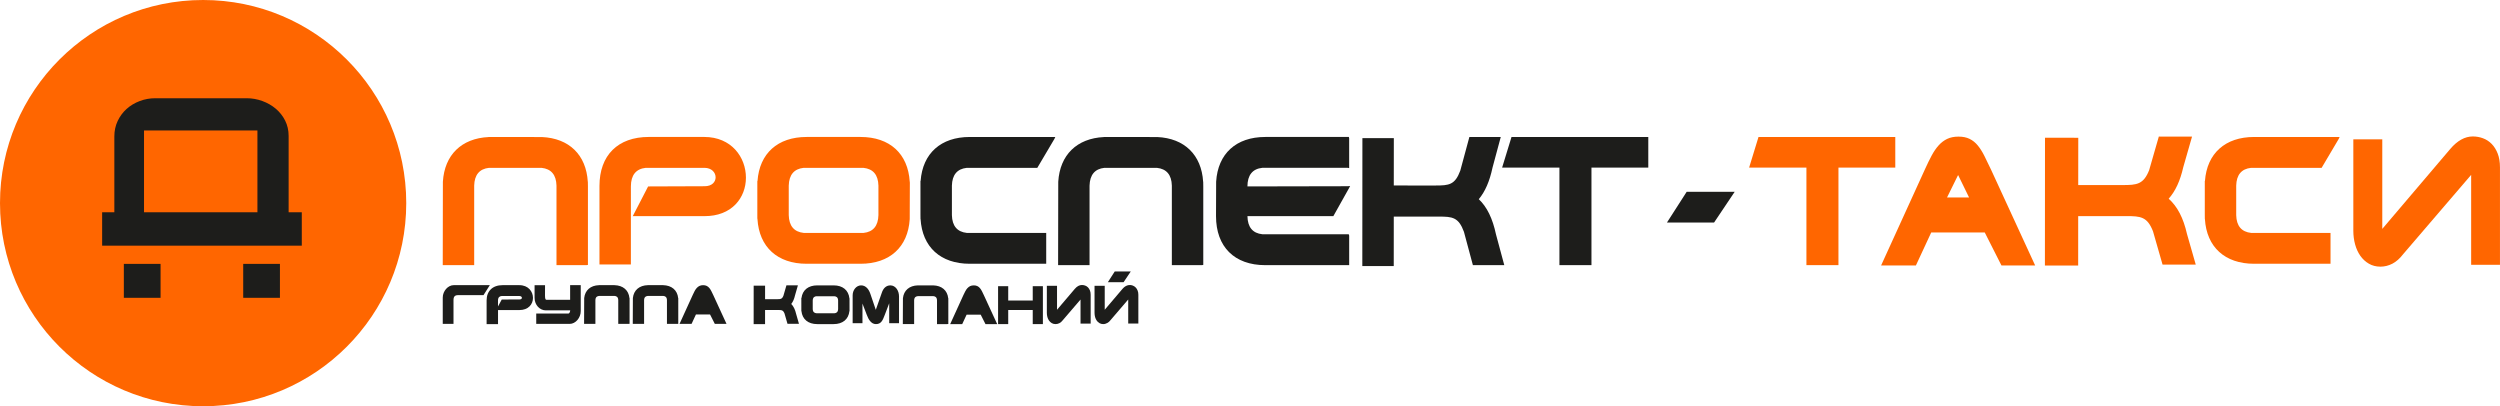<?xml version="1.0" encoding="iso-8859-1"?>
<!-- Generator: Adobe Illustrator 17.0.0, SVG Export Plug-In . SVG Version: 6.00 Build 0)  -->
<!DOCTYPE svg PUBLIC "-//W3C//DTD SVG 1.1//EN" "http://www.w3.org/Graphics/SVG/1.1/DTD/svg11.dtd">
<svg version="1.1" id="&#x421;&#x43B;&#x43E;&#x439;_1"
	 xmlns="http://www.w3.org/2000/svg" xmlns:xlink="http://www.w3.org/1999/xlink" x="0px" y="0px" width="201.712px"
	 height="32.778px" viewBox="0 0 201.712 32.778" style="enable-background:new 0 0 201.712 32.778;" xml:space="preserve">
<path style="fill:#FF6600;" d="M35.832,15.008v0.029v6.229c0,0.008,0,0.014,0,0.02h2.321v-6.312c0.019-0.756,0.335-1.438,1.304-1.54
	h0.072h4.105h0.072c0.97,0.102,1.285,0.785,1.303,1.54v6.311h2.321c0-0.006,0.001-0.013,0.001-0.02v-6.229v-0.029V15v-0.23h-0.006
	c-0.083-2.007-1.259-3.537-3.691-3.608V11.16c-0.006,0-0.012,0-0.018,0h-0.158h-3.753h-0.158c-0.006,0-0.012,0-0.018,0v0.002
	c-2.432,0.071-3.606,1.602-3.691,3.608h-0.005v0.231L35.832,15.008L35.832,15.008z"/>
<path style="fill:#FF6600;" d="M47.329,21.394H44.9v-6.419c-0.021-0.868-0.427-1.351-1.207-1.433h-0.061h-4.176
	c-0.768,0.082-1.174,0.564-1.196,1.435v6.417h-2.537l0.011-6.731c0.132-2.162,1.501-3.5,3.686-3.605v-0.004l0.284-0.002l4.02,0.005
	c2.197,0.098,3.572,1.438,3.702,3.605h0.005l0.006,0.374v6.337L47.329,21.394z M45.116,21.178h2.105v-6.344l-0.006-0.059
	c-0.089-2.164-1.396-3.441-3.585-3.505l-0.173-0.002l-3.926,0.002c-2.187,0.064-3.494,1.342-3.586,3.505l-0.005,0.262v6.142h2.105
	v-6.204c0.025-0.984,0.51-1.553,1.401-1.647h0.083h4.177c0.904,0.094,1.388,0.664,1.411,1.646L45.116,21.178L45.116,21.178z"/>
<path style="fill:#FF6600;" d="M48.476,15.008v6.225h2.319V15.04c0.002-0.782,0.307-1.5,1.305-1.605h4.739
	c1.3,0.007,1.381,1.694,0.018,1.7l-4.499,0.017l-1.127,2.18h5.615c4.458,0.012,4.162-6.179-0.029-6.172h-4.472
	C49.698,11.159,48.476,12.835,48.476,15.008z"/>
<path style="fill:#FF6600;" d="M50.902,21.34h-2.534v-6.333c0-2.478,1.487-3.957,3.978-3.957h4.472c2.212,0,3.367,1.652,3.367,3.283
	c0,0.823-0.292,1.583-0.821,2.141c-0.6,0.631-1.465,0.965-2.504,0.965h-5.805l1.238-2.396h0.065l4.499-0.017
	c0.609-0.003,0.882-0.363,0.882-0.718c0-0.378-0.309-0.763-0.9-0.766H52.1c-0.788,0.084-1.194,0.588-1.197,1.498L50.902,21.34
	L50.902,21.34z M48.584,21.125h2.103V15.04c0.003-1.024,0.488-1.616,1.402-1.712h4.75c0.733,0.004,1.116,0.497,1.116,0.982
	c0,0.447-0.344,0.93-1.097,0.934l-4.433,0.017l-1.016,1.965h5.438c0.991,0,1.802-0.311,2.36-0.898
	c0.491-0.517,0.762-1.225,0.762-1.992c0-1.524-1.08-3.067-3.144-3.067h-4.479c-2.355,0-3.762,1.398-3.762,3.741L48.584,21.125z"/>
<path style="fill:#1D1D1B;" d="M74.375,15.008v0.029v2.26v0.029v0.207v0.031h0.004c0.087,2.055,1.315,3.61,3.867,3.61h6.041
	c0.006,0,0.012,0,0.018,0v-2.275H78c-0.97-0.102-1.285-0.782-1.304-1.54v-2.385c0.018-0.756,0.334-1.438,1.304-1.54h5.634
	l1.345-2.275c-0.005,0-0.013,0-0.02,0h-6.712c-2.544,0-3.772,1.546-3.867,3.595l-0.004-0.002v0.017v0.239H74.375z"/>
<path style="fill:#1D1D1B;" d="M84.412,21.282h-6.167c-2.355,0-3.832-1.347-3.969-3.61h-0.005l-0.004-0.375v-2.701l0.013,0.005
	c0.163-2.226,1.636-3.549,3.966-3.549h6.902l-0.077,0.163l-1.376,2.328H78c-0.768,0.082-1.174,0.564-1.196,1.434v2.383
	c0.021,0.868,0.427,1.351,1.207,1.433h6.402v2.489H84.412z M74.483,17.511l0.004,0.048c0.094,2.229,1.464,3.507,3.759,3.507h5.951
	v-2.059h-6.198c-0.903-0.094-1.388-0.663-1.412-1.646v-2.388c0.024-0.984,0.508-1.553,1.4-1.647h5.583l1.217-2.059h-6.542
	c-2.286,0-3.656,1.273-3.759,3.493l-0.004,0.276L74.483,17.511L74.483,17.511z"/>
<path style="fill:#1D1D1B;" d="M85.481,15.008v0.029v6.229c0,0.008,0,0.014,0,0.02h2.321v-6.312c0.02-0.756,0.334-1.438,1.306-1.54
	h0.069h4.107h0.069c0.971,0.102,1.285,0.785,1.305,1.54v6.311h2.32c0-0.006,0.001-0.013,0.001-0.02v-6.229v-0.029V15v-0.23h-0.006
	c-0.086-2.007-1.259-3.537-3.689-3.608V11.16c-0.006,0-0.014,0-0.019,0h-0.157h-3.755h-0.157c-0.006,0-0.011,0-0.018,0v0.002
	c-2.431,0.071-3.604,1.602-3.689,3.608h-0.006v0.231v0.007H85.481z"/>
<path style="fill:#1D1D1B;" d="M96.977,21.394H94.55v-6.419c-0.022-0.868-0.428-1.351-1.208-1.433h-0.058h-4.176
	c-0.767,0.082-1.174,0.564-1.198,1.435v6.417h-2.537l0.012-6.731c0.132-2.162,1.5-3.5,3.684-3.605v-0.004l0.283-0.002l4.021,0.005
	c2.194,0.098,3.569,1.438,3.702,3.606h0.005l0.006,0.374v6.337L96.977,21.394z M94.766,21.178h2.104v-6.345l-0.006-0.058
	c-0.092-2.164-1.398-3.441-3.584-3.505l-0.173-0.002l-3.928,0.002c-2.187,0.064-3.493,1.342-3.584,3.505l-0.006,0.262v6.142h2.105
	v-6.204c0.026-0.985,0.512-1.553,1.402-1.647h0.081h4.176c0.903,0.094,1.388,0.663,1.413,1.646L94.766,21.178L94.766,21.178z"/>
<path style="fill:#1D1D1B;" d="M98.221,15.008v1.11v1.32c0,2.172,1.223,3.848,3.87,3.848h6.601c0.018,0,0.037-0.002,0.056-0.002
	V19.01c-0.012,0-0.024,0-0.035,0h-6.869c-0.996-0.103-1.301-0.822-1.304-1.604v-0.074h6.947c0.009,0,0.02,0,0.029,0l1.233-2.199
	c-0.006,0-0.012,0.002-0.019,0.002l-8.19,0.017V15.04c0.003-0.782,0.308-1.5,1.304-1.605h6.869c0.012,0,0.023,0,0.035,0.002V11.16
	c-0.019,0-0.038-0.001-0.056-0.001h-6.601c-2.551,0-3.778,1.556-3.866,3.61H98.22L98.221,15.008L98.221,15.008z"/>
<path style="fill:#1D1D1B;" d="M108.693,21.394h-6.601c-2.491,0-3.978-1.479-3.978-3.956l0.01-2.776
	c0.138-2.264,1.615-3.611,3.968-3.611h6.74l0.025,0.108v2.403l-0.125-0.021h-6.887c-0.786,0.084-1.192,0.588-1.196,1.498v0.003
	l8.083-0.017l0.202-0.017l-0.09,0.176l-1.263,2.254h-6.931c0.014,0.889,0.42,1.381,1.207,1.463h6.966l0.035,0.107v2.382
	L108.693,21.394z M98.33,14.876v2.563c0,2.342,1.406,3.74,3.762,3.74h6.549v-2.06h-6.796c-0.923-0.095-1.408-0.687-1.412-1.712
	v-0.182h7.021l1.11-1.981l-8.131,0.017V15.04c0.004-1.024,0.489-1.616,1.401-1.712h6.808v-2.059h-6.549
	c-2.293,0-3.663,1.278-3.758,3.507L98.33,14.876z"/>
<path style="fill:#1D1D1B;" d="M112.353,11.256l-0.004,3.818h2.715c1.702-0.012,2.345,0.165,2.884-1.333h-0.006
	c0.001-0.004,0.001-0.005,0.001-0.008l0.696-2.575l2.308,0.001l-0.633,2.343h0.002c-0.254,1.194-0.654,2.015-1.151,2.576
	c0.629,0.558,1.134,1.445,1.433,2.859l0.631,2.343h-2.308l-0.697-2.574c0-0.003,0-0.005,0-0.008h0.006
	c-0.537-1.497-1.185-1.32-2.885-1.332h-2.997l-0.003,3.99h-2.321c0-0.01,0-0.02,0-0.028l0.008-10.076L112.353,11.256z"/>
<path style="fill:#1D1D1B;" d="M112.454,21.466h-2.536l0.007-10.32l2.536,0.002l-0.004,3.819l3.355,0.001
	c1.108,0,1.583-0.047,2.015-1.21l0.011-0.046l0.719-2.66l2.532,0.001l-0.666,2.474c-0.233,1.099-0.596,1.933-1.107,2.545
	c0.662,0.626,1.116,1.559,1.389,2.846l0.667,2.473h-2.532l-0.022-0.08l-0.7-2.606c-0.432-1.179-0.935-1.229-2.018-1.229
	l-0.562,0.001h-3.081L112.454,21.466z M110.133,21.25h2.104l0.003-3.99l3.859-0.001c1.136,0,1.751,0.063,2.233,1.405l0.052,0.145
	h-0.022l0.643,2.366h2.084l-0.594-2.207c-0.274-1.296-0.732-2.212-1.4-2.807l-0.081-0.071l0.071-0.081
	c0.501-0.566,0.861-1.351,1.098-2.396h-0.007l0.034-0.136l0.596-2.207l-2.084-0.001l-0.64,2.366h0.013l-0.046,0.145
	c-0.483,1.343-1.1,1.406-2.238,1.406l-0.539-0.001h-3.032l0.004-3.819l-2.104-0.002L110.133,21.25z"/>
<polygon style="fill:#1D1D1B;" points="132.884,11.159 122.037,11.159 121.345,13.416 125.93,13.416 125.93,21.286 128.299,21.286 
	128.299,13.416 132.884,13.416 "/>
<path style="fill:#1D1D1B;" d="M128.407,21.394h-2.585v-7.87h-4.624l0.758-2.473h11.036v2.473h-4.585V21.394z M126.038,21.178h2.153
	v-7.87h4.585v-2.041h-10.66l-0.626,2.041h4.547L126.038,21.178L126.038,21.178z"/>
<circle style="fill:#FF6600;" cx="16.389" cy="16.389" r="16.389"/>
<path style="fill:#FF6600;" d="M73.299,14.77c-0.087-2.055-1.316-3.61-3.866-3.61h-4.349c-2.544,0-3.773,1.546-3.865,3.595
	l-0.007-0.002v2.811h0.005c0.086,2.055,1.315,3.61,3.866,3.61h4.349c2.544,0,3.774-1.546,3.866-3.594h0.004v-2.81H73.299
	L73.299,14.77z M70.983,17.359L70.983,17.359c-0.019,0.759-0.333,1.438-1.303,1.54h-4.844c-0.969-0.102-1.284-0.782-1.305-1.54
	v-2.385c0.02-0.756,0.336-1.438,1.305-1.54h4.844c0.97,0.102,1.284,0.784,1.303,1.54V17.359z"/>
<path style="fill:#FF6600;" d="M69.433,21.282h-4.349c-2.355,0-3.832-1.347-3.969-3.61H61.11l-0.005-0.108v-2.957l0.014,0.004
	c0.157-2.232,1.629-3.56,3.965-3.56h4.349c2.354,0,3.831,1.347,3.969,3.611h0.005l0.004,0.108l-0.01,2.918
	C73.257,19.941,71.781,21.282,69.433,21.282z M61.32,17.505l0.005,0.054c0.094,2.229,1.463,3.507,3.758,3.507h4.349
	c2.288,0,3.658-1.272,3.758-3.49l0.004-0.084l-0.004-2.717c-0.095-2.229-1.465-3.507-3.758-3.507h-4.349
	c-2.288,0-3.657,1.273-3.757,3.493L61.32,14.9V17.505z M64.836,19.007c-0.902-0.094-1.386-0.663-1.412-1.645v-2.388
	c0.026-0.984,0.51-1.553,1.401-1.647h0.011h4.844c0.902,0.094,1.386,0.663,1.411,1.645v2.388c-0.024,0.985-0.509,1.554-1.4,1.647
	L64.836,19.007z M64.842,13.542c-0.775,0.084-1.179,0.566-1.202,1.435v2.382c0.023,0.868,0.429,1.351,1.208,1.433h4.833
	c0.768-0.082,1.173-0.564,1.195-1.435v-2.382c-0.022-0.868-0.428-1.35-1.207-1.432L64.842,13.542z"/>
<path style="fill:#1D1D1B;" d="M38.952,23.708c-0.473,0-1.507-0.003-1.981-0.003c-0.426,0-0.486,0.28-0.486,0.501v1.818h-0.653
	v-2.016c0-0.118,0.022-0.231,0.066-0.338c0.044-0.107,0.102-0.202,0.174-0.285c0.072-0.082,0.154-0.148,0.247-0.196
	c0.093-0.049,0.188-0.073,0.287-0.073h2.72L38.952,23.708z"/>
<path style="fill:#1D1D1B;" d="M36.592,26.133h-0.869v-2.125c0-0.13,0.025-0.258,0.074-0.379c0.048-0.117,0.113-0.223,0.192-0.315
	c0.083-0.094,0.177-0.168,0.279-0.221c0.109-0.057,0.222-0.085,0.336-0.085h2.917l-0.511,0.807l-2.04-0.002
	c-0.269,0-0.379,0.114-0.379,0.394v1.926H36.592z M35.939,25.917h0.437v-1.71c0-0.504,0.323-0.609,0.595-0.609l1.921,0.002
	l0.237-0.375h-2.524c-0.081,0-0.158,0.02-0.237,0.061s-0.151,0.099-0.216,0.172c-0.063,0.073-0.115,0.159-0.154,0.254
	c-0.039,0.095-0.059,0.194-0.059,0.297L35.939,25.917z"/>
<path style="fill:#1D1D1B;" d="M44.105,24.3h2.005v-1.183h0.64v1.979c0,0.126-0.022,0.246-0.065,0.358
	c-0.044,0.112-0.102,0.21-0.174,0.295c-0.072,0.085-0.156,0.152-0.25,0.202c-0.095,0.049-0.193,0.075-0.295,0.075h-2.591v-0.617
	h2.469c0.194,0,0.295-0.219,0.27-0.475h-2.078c-0.104,0-0.204-0.022-0.299-0.068c-0.096-0.045-0.18-0.108-0.254-0.187
	c-0.073-0.08-0.132-0.174-0.175-0.283c-0.044-0.109-0.065-0.23-0.065-0.359v-0.918h0.628c-0.001,0.246-0.002,0.492-0.003,0.738
	C43.867,24.096,43.896,24.298,44.105,24.3z"/>
<path style="fill:#1D1D1B;" d="M45.965,26.133h-2.699V25.3h2.577c0.037,0,0.067-0.014,0.092-0.042
	c0.042-0.046,0.068-0.125,0.073-0.217h-1.973c-0.121,0-0.237-0.026-0.346-0.078c-0.107-0.05-0.204-0.122-0.287-0.212
	c-0.081-0.088-0.147-0.195-0.196-0.317s-0.073-0.256-0.073-0.399v-1.026h0.844l-0.003,0.846c0,0.311,0.06,0.336,0.131,0.337h1.896
	v-1.184h0.856v2.087c0,0.14-0.024,0.274-0.073,0.397c-0.048,0.123-0.113,0.232-0.193,0.326c-0.081,0.095-0.175,0.171-0.282,0.227
	C46.199,26.104,46.082,26.133,45.965,26.133z M43.482,25.917h2.483c0.084,0,0.165-0.021,0.246-0.063
	c0.083-0.043,0.154-0.101,0.218-0.176c0.064-0.076,0.117-0.165,0.156-0.265c0.039-0.099,0.058-0.206,0.058-0.319v-1.871h-0.425
	v1.184h-2.112c-0.346-0.003-0.346-0.389-0.346-0.553l0.002-0.63H43.35v0.81c0,0.116,0.02,0.223,0.058,0.319
	c0.039,0.097,0.091,0.182,0.154,0.25c0.064,0.069,0.138,0.125,0.22,0.163c0.081,0.038,0.166,0.058,0.253,0.058h2.176l0.009,0.098
	c0.019,0.197-0.026,0.372-0.125,0.48c-0.067,0.074-0.154,0.113-0.252,0.113h-2.361L43.482,25.917z"/>
<path style="fill:#1D1D1B;" d="M55.73,26.025h-0.734l0.998-2.188c0.05-0.112,0.099-0.211,0.147-0.3
	c0.048-0.089,0.099-0.164,0.155-0.226s0.118-0.11,0.188-0.144c0.07-0.033,0.154-0.05,0.25-0.05c0.095,0,0.175,0.016,0.242,0.049
	c0.066,0.033,0.126,0.08,0.177,0.143c0.052,0.063,0.101,0.141,0.148,0.233c0.046,0.092,0.097,0.198,0.153,0.315l0.998,2.167h-0.709
	l-0.385-0.76h-1.273L55.73,26.025L55.73,26.025z M56.417,24.519h0.608L56.722,23.9L56.417,24.519z"/>
<path style="fill:#1D1D1B;" d="M58.619,26.133h-0.944l-0.385-0.761h-1.138l-0.353,0.761h-0.971l1.068-2.341
	c0.051-0.114,0.101-0.215,0.149-0.306c0.054-0.1,0.109-0.18,0.17-0.247c0.066-0.074,0.139-0.129,0.222-0.169
	c0.168-0.082,0.424-0.082,0.587,0c0.079,0.04,0.151,0.097,0.212,0.171c0.057,0.069,0.111,0.154,0.161,0.253
	c0.046,0.092,0.098,0.199,0.154,0.317L58.619,26.133z M57.807,25.917h0.475l-0.928-2.014c-0.055-0.116-0.105-0.221-0.151-0.312
	c-0.042-0.084-0.088-0.156-0.135-0.213c-0.042-0.051-0.088-0.088-0.142-0.115c-0.104-0.052-0.288-0.05-0.396,0.001
	c-0.057,0.027-0.107,0.066-0.155,0.119c-0.049,0.053-0.096,0.122-0.141,0.205c-0.046,0.086-0.094,0.184-0.143,0.293l-0.929,2.036
	h0.498l0.353-0.761h1.408L57.807,25.917z M57.198,24.628h-0.955l0.48-0.972L57.198,24.628z"/>
<path style="fill:#1D1D1B;" d="M47.235,24.222v0.008v1.789c0,0.002,0,0.004,0,0.006h0.697v-1.813
	c0.006-0.217,0.101-0.413,0.392-0.442h0.021h1.233h0.021c0.292,0.029,0.386,0.225,0.392,0.443v1.813h0.698c0-0.002,0-0.004,0-0.006
	v-1.79v-0.008V24.22v-0.066h-0.002c-0.025-0.576-0.378-1.016-1.109-1.036l0,0c-0.002,0-0.003,0-0.005,0h-0.047h-1.128h-0.047
	c-0.002,0-0.004,0-0.005,0l0,0c-0.731,0.02-1.084,0.46-1.109,1.036h-0.002v0.066L47.235,24.222z"/>
<path style="fill:#1D1D1B;" d="M50.69,26.133h-0.806v-1.921c-0.007-0.274-0.171-0.323-0.294-0.335h-1.244
	c-0.134,0.012-0.298,0.061-0.306,0.337v1.918h-0.913l0.009-2.087c0.069-0.627,0.507-1.011,1.19-1.036l0.024-0.001h1.223
	c0.701,0.02,1.146,0.405,1.214,1.037h0.008l0.002,0.174v1.908L50.69,26.133z M50.101,25.917h0.482l-0.002-1.759
	c-0.025-0.576-0.391-0.917-1.004-0.934h-1.225c-0.615,0.018-0.981,0.358-1.007,0.934l-0.001,0.061v1.698h0.481v-1.705
	c0.008-0.32,0.187-0.52,0.489-0.55h0.032h1.266c0.303,0.03,0.481,0.23,0.489,0.547L50.101,25.917z"/>
<path style="fill:#1D1D1B;" d="M39.369,24.234v1.808h0.705v-1.799c0.001-0.227,0.093-0.436,0.396-0.466h1.44
	c0.395,0.002,0.419,0.492,0.005,0.494l-1.367,0.005l-0.342,0.633h1.706c1.355,0.003,1.265-1.795-0.009-1.793h-1.359
	C39.74,23.116,39.369,23.603,39.369,24.234z"/>
<path style="fill:#1D1D1B;" d="M40.182,26.15h-0.92v-1.916c0-0.756,0.492-1.226,1.284-1.226h1.359c0.722,0,1.098,0.518,1.098,1.03
	c0,0.26-0.097,0.5-0.272,0.676c-0.196,0.198-0.478,0.302-0.813,0.302h-1.735v1.134H40.182z M39.477,25.934h0.489v-1.691
	c0-0.333,0.181-0.542,0.494-0.574h1.451c0.27,0.001,0.415,0.187,0.415,0.361c0,0.172-0.141,0.347-0.409,0.348l-1.303,0.005
	L40.388,24.8h1.525c0.281,0,0.509-0.083,0.664-0.239c0.135-0.136,0.209-0.322,0.209-0.524c0-0.404-0.302-0.814-0.88-0.814h-1.361
	c-0.679,0-1.068,0.368-1.068,1.01L39.477,25.934z M40.47,23.885c-0.117,0.012-0.288,0.063-0.289,0.358v0.484l0.303-0.56l1.431-0.005
	c0.118,0,0.194-0.052,0.194-0.132c0-0.069-0.063-0.145-0.199-0.146L40.47,23.885L40.47,23.885z"/>
<path style="fill:#1D1D1B;" d="M51.163,24.222v0.008v1.789c0,0.002,0,0.004,0,0.006h0.697v-1.813
	c0.006-0.217,0.101-0.413,0.392-0.442h0.022h1.234h0.021c0.291,0.029,0.386,0.225,0.392,0.443v1.813h0.697c0-0.002,0-0.004,0-0.006
	v-1.79v-0.008V24.22v-0.066h-0.002c-0.025-0.576-0.378-1.016-1.109-1.036l0,0c-0.002,0-0.004,0-0.005,0h-0.047h-1.128h-0.048
	c-0.002,0-0.003,0-0.005,0l0,0c-0.731,0.02-1.083,0.46-1.109,1.036h-0.001v0.066L51.163,24.222L51.163,24.222z"/>
<path style="fill:#1D1D1B;" d="M54.618,26.133h-0.805v-1.921c-0.007-0.274-0.172-0.323-0.295-0.335h-1.244
	c-0.134,0.012-0.298,0.061-0.306,0.337v1.918h-0.913l0.009-2.087c0.07-0.632,0.514-1.017,1.207-1.037h1.231
	c0.701,0.02,1.146,0.405,1.215,1.037h0.008l0.001,0.174v1.908L54.618,26.133z M54.028,25.917h0.481l-0.001-1.759
	c-0.025-0.576-0.392-0.917-1.004-0.934h-0.05h-1.175c-0.615,0.018-0.981,0.358-1.007,0.934l-0.001,0.061v1.698h0.481v-1.705
	c0.008-0.32,0.187-0.52,0.489-0.55h0.033h1.266c0.302,0.03,0.481,0.229,0.489,0.547L54.028,25.917L54.028,25.917z"/>
<path style="fill:#1D1D1B;" d="M68.435,24.182c-0.026-0.597-0.4-1.049-1.175-1.049h-1.322c-0.773,0-1.147,0.449-1.174,1.044h-0.002
	v0.816h0.001c0.026,0.597,0.4,1.049,1.175,1.049h1.322c0.773,0,1.147-0.449,1.175-1.044h0.001L68.435,24.182L68.435,24.182
	L68.435,24.182z M67.732,24.934L67.732,24.934c-0.006,0.22-0.101,0.418-0.396,0.447h-1.472c-0.295-0.03-0.39-0.227-0.397-0.447
	v-0.693c0.006-0.22,0.102-0.418,0.397-0.447h1.472c0.295,0.029,0.39,0.227,0.396,0.447V24.934z"/>
<path style="fill:#1D1D1B;" d="M67.261,26.15h-1.322c-0.734,0-1.204-0.39-1.275-1.049h-0.008l-0.001-1.062l0.013,0.003
	c0.083-0.64,0.549-1.017,1.271-1.017h1.322c0.733,0,1.203,0.39,1.274,1.048h0.008l0.001,1.032h-0.01
	C68.462,25.762,67.993,26.15,67.261,26.15z M64.871,24.965l0.001,0.023c0.026,0.601,0.416,0.946,1.067,0.946h1.322
	c0.65,0,1.039-0.343,1.066-0.941l0.001-0.029l-0.001-0.778c-0.026-0.601-0.415-0.945-1.066-0.945h-1.322
	c-0.65,0-1.039,0.343-1.066,0.941l-0.002,0.04V24.965z M65.864,25.489c-0.32-0.031-0.495-0.227-0.504-0.552v-0.696
	c0.009-0.323,0.189-0.524,0.494-0.554h0.011h1.472c0.316,0.031,0.496,0.232,0.504,0.552v0.695c-0.008,0.323-0.188,0.524-0.493,0.555
	H65.864z M65.869,23.902c-0.124,0.013-0.286,0.065-0.294,0.342v0.69c0.008,0.278,0.175,0.328,0.299,0.34h1.461
	c0.114-0.012,0.281-0.061,0.288-0.342v-0.69c-0.007-0.278-0.174-0.327-0.299-0.339L65.869,23.902z"/>
<path style="fill:#1D1D1B;" d="M61.624,23.159l-0.001,1.09h0.825c0.517-0.003,0.713,0.047,0.877-0.38h-0.002
	c0-0.001,0-0.001,0-0.002l0.212-0.735h0.702L64.043,23.8h0.001c-0.077,0.341-0.199,0.575-0.35,0.735
	c0.191,0.16,0.345,0.412,0.436,0.816l0.192,0.669H63.62l-0.212-0.734c0-0.001,0-0.001,0-0.002h0.002
	c-0.163-0.427-0.36-0.377-0.877-0.38h-0.911l-0.001,1.139h-0.705c0-0.003,0-0.006,0-0.008l0.002-2.876L61.624,23.159z"/>
<path style="fill:#1D1D1B;" d="M61.729,26.15h-0.921l0.002-3.1l0.921,0.001l-0.001,1.09h0.945c0.324,0,0.428-0.012,0.539-0.288
	l0.004-0.017l0.235-0.813h0.926l-0.232,0.806c-0.065,0.289-0.165,0.519-0.304,0.697c0.184,0.188,0.312,0.451,0.392,0.801l0.229,0.8
	h-0.925L63.3,25.299c-0.11-0.274-0.22-0.288-0.533-0.288h-1.038V26.15z M61.024,25.934h0.489v-1.139h1.253
	c0.354,0,0.58,0.021,0.744,0.45l0.056,0.146H63.55l0.15,0.521h0.477l-0.152-0.531c-0.081-0.357-0.211-0.605-0.401-0.763
	l-0.088-0.074l0.079-0.083c0.149-0.158,0.255-0.382,0.323-0.685l0.154-0.537h-0.478l-0.15,0.521h0.014l-0.055,0.146
	c-0.164,0.428-0.392,0.45-0.75,0.45h-1.161l0.001-1.09l-0.49-0.001L61.024,25.934z"/>
<path style="fill:#1D1D1B;" d="M69.48,25.972h-0.576v-2.135c0-0.097,0.015-0.188,0.045-0.273c0.03-0.085,0.071-0.16,0.124-0.224
	c0.052-0.064,0.114-0.114,0.184-0.151c0.07-0.036,0.146-0.055,0.228-0.055c0.078,0,0.149,0.016,0.215,0.048
	c0.066,0.032,0.125,0.075,0.179,0.13c0.053,0.055,0.101,0.12,0.141,0.195c0.041,0.074,0.076,0.154,0.104,0.237l0.538,1.584
	l0.588-1.669c0.025-0.08,0.057-0.153,0.094-0.218c0.038-0.066,0.081-0.121,0.13-0.167c0.05-0.046,0.104-0.081,0.164-0.106
	c0.061-0.024,0.126-0.036,0.197-0.036c0.09,0,0.172,0.022,0.244,0.065c0.073,0.044,0.135,0.101,0.187,0.174
	c0.051,0.073,0.092,0.156,0.119,0.252c0.028,0.095,0.042,0.194,0.042,0.297v2.05H71.85v-2.088l-0.57,1.492
	c-0.043,0.112-0.083,0.209-0.119,0.292c-0.037,0.084-0.077,0.153-0.121,0.208s-0.095,0.097-0.153,0.125
	c-0.058,0.027-0.131,0.041-0.218,0.041c-0.076,0-0.146-0.019-0.209-0.055c-0.063-0.037-0.12-0.087-0.172-0.149
	c-0.052-0.062-0.098-0.133-0.138-0.213c-0.041-0.081-0.077-0.164-0.11-0.252l-0.56-1.462L69.48,25.972L69.48,25.972z"/>
<path style="fill:#1D1D1B;" d="M70.669,26.15c-0.094,0-0.183-0.023-0.263-0.07c-0.075-0.044-0.142-0.102-0.201-0.174
	c-0.056-0.066-0.106-0.145-0.151-0.232c-0.042-0.085-0.081-0.172-0.115-0.264l-0.351-0.916v1.585h-0.792v-2.243
	c0-0.109,0.017-0.212,0.05-0.309c0.033-0.095,0.081-0.182,0.142-0.256c0.063-0.076,0.136-0.136,0.218-0.179
	c0.167-0.088,0.376-0.088,0.541-0.008c0.076,0.037,0.146,0.088,0.208,0.151c0.062,0.064,0.115,0.138,0.159,0.219
	c0.045,0.083,0.082,0.168,0.111,0.254l0.438,1.289l0.484-1.374c0.027-0.086,0.062-0.165,0.104-0.237
	c0.043-0.075,0.093-0.138,0.15-0.191c0.059-0.054,0.125-0.097,0.197-0.126c0.168-0.068,0.38-0.058,0.538,0.036
	c0.084,0.05,0.158,0.119,0.219,0.203c0.06,0.084,0.105,0.18,0.136,0.286c0.03,0.104,0.046,0.214,0.046,0.327v2.158h-0.792v-1.61
	l-0.361,0.945c-0.044,0.114-0.084,0.212-0.121,0.297c-0.042,0.095-0.087,0.17-0.137,0.232c-0.055,0.068-0.119,0.121-0.191,0.154
	C70.862,26.132,70.773,26.15,70.669,26.15z M69.372,23.326l0.769,2.007c0.032,0.085,0.067,0.165,0.106,0.243
	c0.038,0.073,0.079,0.136,0.125,0.192c0.043,0.053,0.09,0.094,0.143,0.125c0.105,0.061,0.25,0.047,0.326,0.01
	c0.044-0.021,0.081-0.051,0.116-0.095c0.038-0.047,0.073-0.107,0.107-0.185c0.036-0.082,0.075-0.177,0.117-0.287l0.778-2.039v2.565
	h0.361V23.92c0-0.092-0.013-0.182-0.038-0.267c-0.024-0.083-0.059-0.157-0.104-0.22c-0.044-0.061-0.095-0.108-0.155-0.144
	c-0.101-0.061-0.24-0.065-0.346-0.021c-0.047,0.02-0.092,0.048-0.131,0.084c-0.042,0.039-0.078,0.084-0.11,0.141
	c-0.034,0.059-0.062,0.123-0.085,0.196l-0.693,1.966l-0.638-1.879c-0.026-0.075-0.058-0.149-0.097-0.221
	c-0.036-0.065-0.077-0.122-0.125-0.172c-0.044-0.045-0.093-0.081-0.148-0.107c-0.103-0.051-0.239-0.05-0.345,0.005
	c-0.058,0.03-0.107,0.071-0.151,0.125c-0.045,0.056-0.08,0.118-0.105,0.191s-0.039,0.153-0.039,0.237v2.027h0.36v-2.535H69.372z"/>
<path style="fill:#1D1D1B;" d="M72.952,24.239v0.008v1.789c0,0.002,0,0.004,0,0.006h0.697v-1.813
	c0.006-0.217,0.101-0.413,0.392-0.442h0.021h1.233h0.021c0.292,0.029,0.386,0.225,0.392,0.443v1.813h0.698c0-0.002,0-0.004,0-0.006
	v-1.789V24.24v-0.002V24.17h-0.002c-0.025-0.576-0.378-1.016-1.109-1.036l0,0c-0.002,0-0.004,0-0.005,0h-0.047h-1.128h-0.048
	c-0.002,0-0.003,0-0.005,0l0,0c-0.731,0.02-1.084,0.46-1.109,1.036h-0.002v0.066L72.952,24.239L72.952,24.239z"/>
<path style="fill:#1D1D1B;" d="M76.407,26.15h-0.805v-1.921c-0.007-0.274-0.172-0.323-0.295-0.335h-1.244
	c-0.134,0.012-0.298,0.061-0.306,0.337v1.918h-0.913l0.009-2.088c0.07-0.632,0.514-1.017,1.207-1.036h1.231
	c0.701,0.02,1.146,0.405,1.215,1.037h0.008l0.001,0.174v1.907L76.407,26.15z M75.817,25.934h0.481l-0.001-1.759
	c-0.025-0.576-0.391-0.916-1.004-0.933h-0.05h-1.175c-0.615,0.018-0.981,0.358-1.007,0.934l-0.001,0.062v1.698h0.481v-1.705
	c0.008-0.32,0.187-0.52,0.489-0.55h0.032h1.266c0.303,0.03,0.481,0.23,0.489,0.547V25.934z"/>
<path style="fill:#1D1D1B;" d="M77.568,26.042h-0.734l0.998-2.189c0.051-0.112,0.1-0.212,0.147-0.3
	c0.048-0.089,0.099-0.164,0.155-0.226c0.056-0.063,0.118-0.111,0.188-0.144c0.07-0.034,0.153-0.05,0.249-0.05
	c0.095,0,0.176,0.016,0.242,0.049c0.067,0.033,0.126,0.08,0.177,0.143c0.052,0.063,0.101,0.141,0.148,0.233
	c0.046,0.092,0.097,0.198,0.153,0.315l0.998,2.168H79.58l-0.385-0.761h-1.272L77.568,26.042L77.568,26.042z M78.256,24.536h0.607
	l-0.302-0.62L78.256,24.536z"/>
<path style="fill:#1D1D1B;" d="M80.457,26.15h-0.944l-0.385-0.761h-1.137l-0.354,0.761h-0.971l1.067-2.342
	c0.052-0.114,0.102-0.216,0.151-0.306c0.052-0.099,0.108-0.18,0.17-0.248c0.065-0.073,0.14-0.13,0.222-0.169
	c0.167-0.08,0.423-0.08,0.586,0c0.08,0.04,0.152,0.097,0.212,0.171c0.057,0.069,0.111,0.154,0.161,0.253
	c0.046,0.093,0.098,0.199,0.153,0.317L80.457,26.15z M79.646,25.934h0.475l-0.928-2.015c-0.054-0.116-0.105-0.221-0.151-0.312
	c-0.042-0.084-0.087-0.156-0.134-0.213c-0.042-0.051-0.088-0.089-0.142-0.115c-0.103-0.052-0.289-0.051-0.397,0
	c-0.057,0.027-0.107,0.065-0.154,0.119c-0.049,0.054-0.096,0.123-0.14,0.205c-0.047,0.087-0.095,0.185-0.145,0.294l-0.928,2.036
	H77.5l0.354-0.761h1.408L79.646,25.934z M79.036,24.644h-0.954l0.479-0.973L79.036,24.644z"/>
<polygon style="fill:#1D1D1B;" points="81.24,23.199 81.24,24.356 83.434,24.356 83.434,23.199 84.037,23.199 84.037,26.042 
	83.434,26.042 83.434,24.904 81.24,24.904 81.24,26.042 80.638,26.042 80.638,23.199 "/>
<path style="fill:#1D1D1B;" d="M84.145,26.15h-0.819v-1.138h-1.978v1.138H80.53v-3.059h0.818v1.157h1.978v-1.157h0.819V26.15z
	 M83.542,25.934h0.387v-2.627h-0.387v1.157h-2.41v-1.157h-0.387v2.627h0.387v-1.138h2.41V25.934z"/>
<path style="fill:#1D1D1B;" d="M87.892,23.783v2.216h-0.603v-2.125l-1.62,1.889c-0.076,0.099-0.157,0.171-0.241,0.214
	c-0.084,0.043-0.171,0.065-0.262,0.065c-0.094,0-0.177-0.021-0.25-0.064c-0.073-0.042-0.135-0.099-0.186-0.172
	c-0.051-0.072-0.09-0.156-0.116-0.252c-0.027-0.097-0.04-0.2-0.04-0.309v-2.077h0.605v2.118l1.622-1.907
	c0.157-0.185,0.322-0.277,0.495-0.277c0.077,0,0.151,0.013,0.222,0.039c0.072,0.026,0.135,0.067,0.191,0.123
	c0.055,0.056,0.099,0.127,0.133,0.213C87.875,23.564,87.892,23.666,87.892,23.783z"/>
<path style="fill:#1D1D1B;" d="M85.166,26.15c-0.112,0-0.215-0.026-0.305-0.079c-0.087-0.051-0.161-0.119-0.22-0.203
	c-0.058-0.083-0.103-0.179-0.132-0.286c-0.029-0.105-0.044-0.219-0.044-0.337V23.06h0.821v1.933l1.432-1.683
	c0.178-0.209,0.372-0.315,0.577-0.315c0.09,0,0.178,0.015,0.26,0.046c0.085,0.03,0.163,0.08,0.23,0.148
	c0.065,0.066,0.117,0.15,0.157,0.25C87.98,23.537,88,23.653,88,23.784v2.324h-0.818v-1.941l-1.43,1.668
	c-0.081,0.106-0.174,0.188-0.273,0.239C85.378,26.124,85.273,26.15,85.166,26.15z M84.681,23.275v1.969
	c0,0.099,0.012,0.193,0.036,0.28c0.023,0.083,0.057,0.157,0.101,0.219c0.041,0.058,0.092,0.105,0.152,0.141
	c0.114,0.066,0.27,0.069,0.409-0.003c0.07-0.036,0.139-0.098,0.204-0.183l1.814-2.116v2.309h0.387v-2.108
	c0-0.104-0.015-0.193-0.043-0.266s-0.065-0.132-0.109-0.177s-0.094-0.077-0.15-0.097c-0.187-0.069-0.4-0.026-0.599,0.206
	l-1.812,2.131v-2.305H84.681z"/>
<path style="fill:#1D1D1B;" d="M91.739,23.782v2.216h-0.602v-2.126l-1.62,1.89c-0.031,0.044-0.067,0.083-0.106,0.117
	c-0.04,0.034-0.081,0.063-0.125,0.087s-0.089,0.043-0.135,0.056c-0.046,0.012-0.092,0.019-0.137,0.019
	c-0.094,0-0.177-0.021-0.25-0.064c-0.073-0.042-0.135-0.099-0.187-0.172c-0.05-0.072-0.09-0.156-0.116-0.253
	c-0.027-0.096-0.04-0.199-0.04-0.308v-2.077h0.606v2.118l1.622-1.907c0.157-0.185,0.322-0.277,0.495-0.277
	c0.077,0,0.151,0.014,0.222,0.042c0.072,0.028,0.135,0.071,0.19,0.127c0.055,0.056,0.1,0.127,0.133,0.213
	C91.723,23.569,91.739,23.669,91.739,23.782L91.739,23.782z M89.586,22.659l0.415-0.647h1.032l-0.434,0.647H89.586z"/>
<path style="fill:#1D1D1B;" d="M89.014,26.15c-0.113,0-0.215-0.026-0.305-0.079c-0.087-0.05-0.161-0.119-0.22-0.203
	c-0.058-0.083-0.102-0.179-0.132-0.286c-0.029-0.107-0.044-0.22-0.044-0.337v-2.186h0.822v1.933l1.432-1.683
	c0.255-0.301,0.565-0.373,0.839-0.265c0.084,0.033,0.161,0.084,0.228,0.152c0.065,0.066,0.118,0.15,0.156,0.25
	c0.039,0.096,0.058,0.207,0.058,0.337v2.324H91.03v-1.942l-1.43,1.669c-0.029,0.042-0.07,0.087-0.117,0.128
	c-0.045,0.039-0.092,0.072-0.144,0.1c-0.051,0.029-0.105,0.051-0.159,0.065C89.121,26.143,89.067,26.15,89.014,26.15z
	 M88.529,23.275v1.97c0,0.098,0.012,0.191,0.036,0.28c0.023,0.083,0.057,0.157,0.101,0.22c0.041,0.058,0.092,0.105,0.152,0.14
	c0.083,0.049,0.178,0.067,0.306,0.034c0.037-0.01,0.073-0.025,0.11-0.045c0.038-0.021,0.073-0.046,0.106-0.075
	c0.034-0.03,0.063-0.062,0.088-0.097l1.816-2.121v2.31h0.386v-2.108c0-0.101-0.014-0.188-0.042-0.258
	c-0.028-0.073-0.065-0.132-0.11-0.178s-0.095-0.08-0.153-0.102c-0.188-0.077-0.401-0.026-0.595,0.204l-1.812,2.13v-2.304
	L88.529,23.275z M90.657,22.767h-1.269l0.554-0.863h1.293L90.657,22.767z M89.784,22.551h0.758l0.289-0.431h-0.77L89.784,22.551z"/>
<path style="fill:#1D1D1B;" d="M8.241,19.823v-2.697h0.985v-6.118c0-0.452,0.09-0.867,0.268-1.245
	c0.179-0.379,0.42-0.703,0.722-0.975c0.302-0.271,0.654-0.48,1.053-0.633c0.399-0.152,0.816-0.229,1.257-0.229h7.375
	c0.436,0,0.855,0.075,1.263,0.223c0.408,0.148,0.77,0.355,1.085,0.621c0.316,0.267,0.569,0.585,0.757,0.959s0.282,0.787,0.282,1.234
	v6.163h1.062v2.697H8.241L8.241,19.823z M20.77,17.126v-6.599h-9.15v6.599H20.77z"/>
<rect x="9.992" y="21.291" style="fill:#1D1D1B;" width="2.963" height="2.738"/>
<rect x="19.623" y="21.291" style="fill:#1D1D1B;" width="2.963" height="2.738"/>
<path style="fill:#FF6600;" d="M154.515,21.313h-2.571l3.494-7.661c0.177-0.391,0.349-0.74,0.515-1.051s0.347-0.575,0.541-0.791
	c0.195-0.218,0.413-0.386,0.659-0.503c0.245-0.117,0.537-0.175,0.874-0.175c0.333,0,0.615,0.057,0.846,0.173
	c0.233,0.115,0.44,0.28,0.62,0.501c0.183,0.221,0.355,0.492,0.517,0.816c0.162,0.322,0.341,0.692,0.535,1.104l3.494,7.588h-2.484
	l-1.348-2.663h-4.455L154.515,21.313L154.515,21.313z M156.922,16.043h2.127l-1.058-2.168L156.922,16.043z"/>
<path style="fill:#FF6600;" d="M164.207,21.421h-2.719l-1.348-2.663h-4.32l-1.237,2.663h-2.808l3.563-7.814
	c0.17-0.376,0.344-0.731,0.518-1.057c0.171-0.319,0.358-0.592,0.557-0.813c0.205-0.229,0.438-0.407,0.692-0.529
	c0.256-0.123,0.566-0.185,0.92-0.185c0.349,0,0.649,0.062,0.894,0.184c0.249,0.123,0.47,0.301,0.656,0.53
	c0.188,0.228,0.367,0.509,0.53,0.835c0.162,0.322,0.341,0.693,0.536,1.106L164.207,21.421z M161.621,21.205h2.249l-3.423-7.435
	c-0.193-0.41-0.372-0.779-0.534-1.1c-0.156-0.313-0.326-0.58-0.504-0.796c-0.167-0.206-0.363-0.364-0.585-0.474
	c-0.214-0.107-0.483-0.161-0.798-0.161c-0.322,0-0.6,0.055-0.827,0.164c-0.229,0.109-0.439,0.27-0.625,0.478
	c-0.187,0.208-0.364,0.467-0.527,0.771c-0.171,0.321-0.344,0.672-0.512,1.044l-3.424,7.509h2.334l1.237-2.663h4.59L161.621,21.205z
	 M159.221,16.151h-2.474l1.243-2.521L159.221,16.151z M157.095,15.935h1.78l-0.886-1.815L157.095,15.935z"/>
<path style="fill:#FF6600;" d="M167.577,11.224l-0.004,3.815h2.888c1.811-0.012,2.495,0.165,3.069-1.332h-0.007
	c0.001-0.003,0.001-0.004,0.001-0.007l0.741-2.572l2.456,0.001l-0.673,2.341h0.003c-0.27,1.194-0.696,2.013-1.225,2.574
	c0.669,0.558,1.206,1.444,1.525,2.857l0.671,2.341h-2.455l-0.742-2.572c0-0.004-0.001-0.005-0.001-0.008h0.007
	c-0.572-1.495-1.26-1.319-3.07-1.331h-3.188l-0.003,3.986h-2.47c0-0.01,0-0.02,0-0.028l0.008-10.068L167.577,11.224z"/>
<path style="fill:#FF6600;" d="M167.677,21.426h-2.684L165,11.114l2.685,0.002l-0.004,3.815l3.581,0.001
	c1.151,0,1.688-0.05,2.148-1.215l0.009-0.04l0.765-2.658l2.681,0.001l-0.709,2.473c-0.249,1.097-0.633,1.93-1.176,2.541
	c0.703,0.626,1.186,1.557,1.476,2.842l0.708,2.473h-2.679l-0.769-2.683c-0.46-1.179-0.997-1.229-2.153-1.229l-0.599,0.001h-3.285
	L167.677,21.426z M165.208,21.21h2.252l0.003-3.986l4.099-0.001c1.204,0,1.855,0.063,2.368,1.401l0.056,0.146h-0.024l0.684,2.364
	h2.231l-0.632-2.204c-0.292-1.294-0.779-2.21-1.49-2.804l-0.088-0.074l0.079-0.083c0.533-0.565,0.916-1.349,1.167-2.392h-0.007
	l0.037-0.138l0.634-2.204l-2.231-0.001l-0.68,2.364h0.014l-0.05,0.146c-0.514,1.34-1.166,1.402-2.369,1.402l-0.588-0.001h-3.208
	l0.004-3.815l-2.253-0.002L165.208,21.21z"/>
<path style="fill:#FF6600;" d="M201.605,13.499v7.757h-2.109v-7.44l-5.672,6.615c-0.267,0.348-0.549,0.598-0.842,0.749
	c-0.293,0.151-0.6,0.227-0.919,0.227c-0.327,0-0.618-0.074-0.876-0.225c-0.256-0.149-0.474-0.348-0.652-0.602
	c-0.177-0.252-0.314-0.546-0.406-0.883c-0.094-0.339-0.141-0.699-0.141-1.081v-7.269h2.121v7.415l5.677-6.676
	c0.549-0.645,1.128-0.969,1.733-0.969c0.269,0,0.528,0.045,0.778,0.137c0.252,0.092,0.474,0.236,0.667,0.431
	c0.192,0.196,0.348,0.445,0.464,0.744C201.546,12.73,201.605,13.088,201.605,13.499z"/>
<path style="fill:#FF6600;" d="M192.062,21.515c-0.346,0-0.659-0.081-0.931-0.24c-0.27-0.156-0.5-0.37-0.686-0.633
	c-0.186-0.265-0.328-0.574-0.422-0.917c-0.096-0.348-0.145-0.721-0.145-1.109v-7.377h2.336v7.229l5.487-6.452
	c0.569-0.668,1.18-1.007,1.815-1.007c0.283,0,0.558,0.048,0.816,0.144c0.264,0.096,0.502,0.25,0.706,0.456
	c0.203,0.207,0.367,0.469,0.488,0.781c0.122,0.31,0.184,0.684,0.184,1.109v7.865h-2.325v-7.256l-5.482,6.394
	c-0.271,0.354-0.566,0.615-0.875,0.774C192.721,21.435,192.395,21.515,192.062,21.515z M190.094,11.453v7.162
	c0,0.369,0.046,0.723,0.137,1.052c0.087,0.32,0.219,0.606,0.391,0.851c0.167,0.238,0.375,0.43,0.618,0.571
	c0.242,0.142,0.51,0.21,0.822,0.21c0.299,0,0.592-0.072,0.87-0.215c0.28-0.144,0.551-0.386,0.806-0.718l5.865-6.841v7.624h1.893
	V13.5c0-0.399-0.057-0.746-0.169-1.031c-0.111-0.285-0.259-0.523-0.441-0.708c-0.181-0.183-0.393-0.32-0.627-0.405
	c-0.235-0.087-0.484-0.131-0.742-0.131c-0.57,0-1.125,0.313-1.651,0.931l-5.867,6.899v-7.601L190.094,11.453L190.094,11.453z"/>
<polygon style="fill:#1D1D1B;" points="134.696,17.847 136.15,15.581 139.763,15.581 138.242,17.847 "/>
<path style="fill:#1D1D1B;" d="M138.3,17.955h-3.802l1.593-2.482h3.874L138.3,17.955z M134.893,17.739h3.291l1.375-2.05h-3.351
	L134.893,17.739z"/>
<polygon style="fill:#FF6600;" points="152.813,11.159 141.965,11.159 141.273,13.416 145.859,13.416 145.859,21.286 
	148.228,21.286 148.228,13.416 152.813,13.416 "/>
<path style="fill:#FF6600;" d="M148.335,21.394h-2.584v-7.87h-4.624l0.758-2.473h11.036v2.473h-4.585L148.335,21.394L148.335,21.394
	z M145.967,21.178h2.153v-7.87h4.585v-2.041h-10.66l-0.626,2.041h4.548V21.178z"/>
<path style="fill:#FF6600;" d="M178.001,15.008v0.029v2.26v0.029v0.207v0.031h0.004c0.087,2.055,1.315,3.61,3.867,3.61h6.04
	c0.006,0,0.012,0,0.018,0v-2.275h-6.305c-0.97-0.102-1.285-0.782-1.304-1.54v-2.385c0.018-0.756,0.334-1.438,1.304-1.54h5.634
	l1.345-2.275c-0.005,0-0.013,0-0.02,0h-6.712c-2.544,0-3.772,1.546-3.867,3.595l-0.004-0.002v0.017V15.008z"/>
<path style="fill:#FF6600;" d="M188.038,21.282h-6.166c-2.354,0-3.832-1.347-3.97-3.61h-0.005l-0.004-0.375v-2.701l0.013,0.005
	c0.163-2.226,1.636-3.549,3.966-3.549h6.901l-0.077,0.163l-1.377,2.328h-5.695c-0.769,0.082-1.175,0.564-1.196,1.434v2.383
	c0.021,0.868,0.428,1.351,1.208,1.433h6.402L188.038,21.282L188.038,21.282z M178.109,17.511l0.004,0.048
	c0.095,2.229,1.465,3.507,3.759,3.507h5.95v-2.059h-6.197c-0.904-0.094-1.388-0.663-1.412-1.646v-2.388
	c0.024-0.984,0.508-1.553,1.401-1.647h5.583l1.218-2.059h-6.542c-2.287,0-3.657,1.273-3.759,3.493l-0.004,0.276L178.109,17.511
	L178.109,17.511z"/>
</svg>
